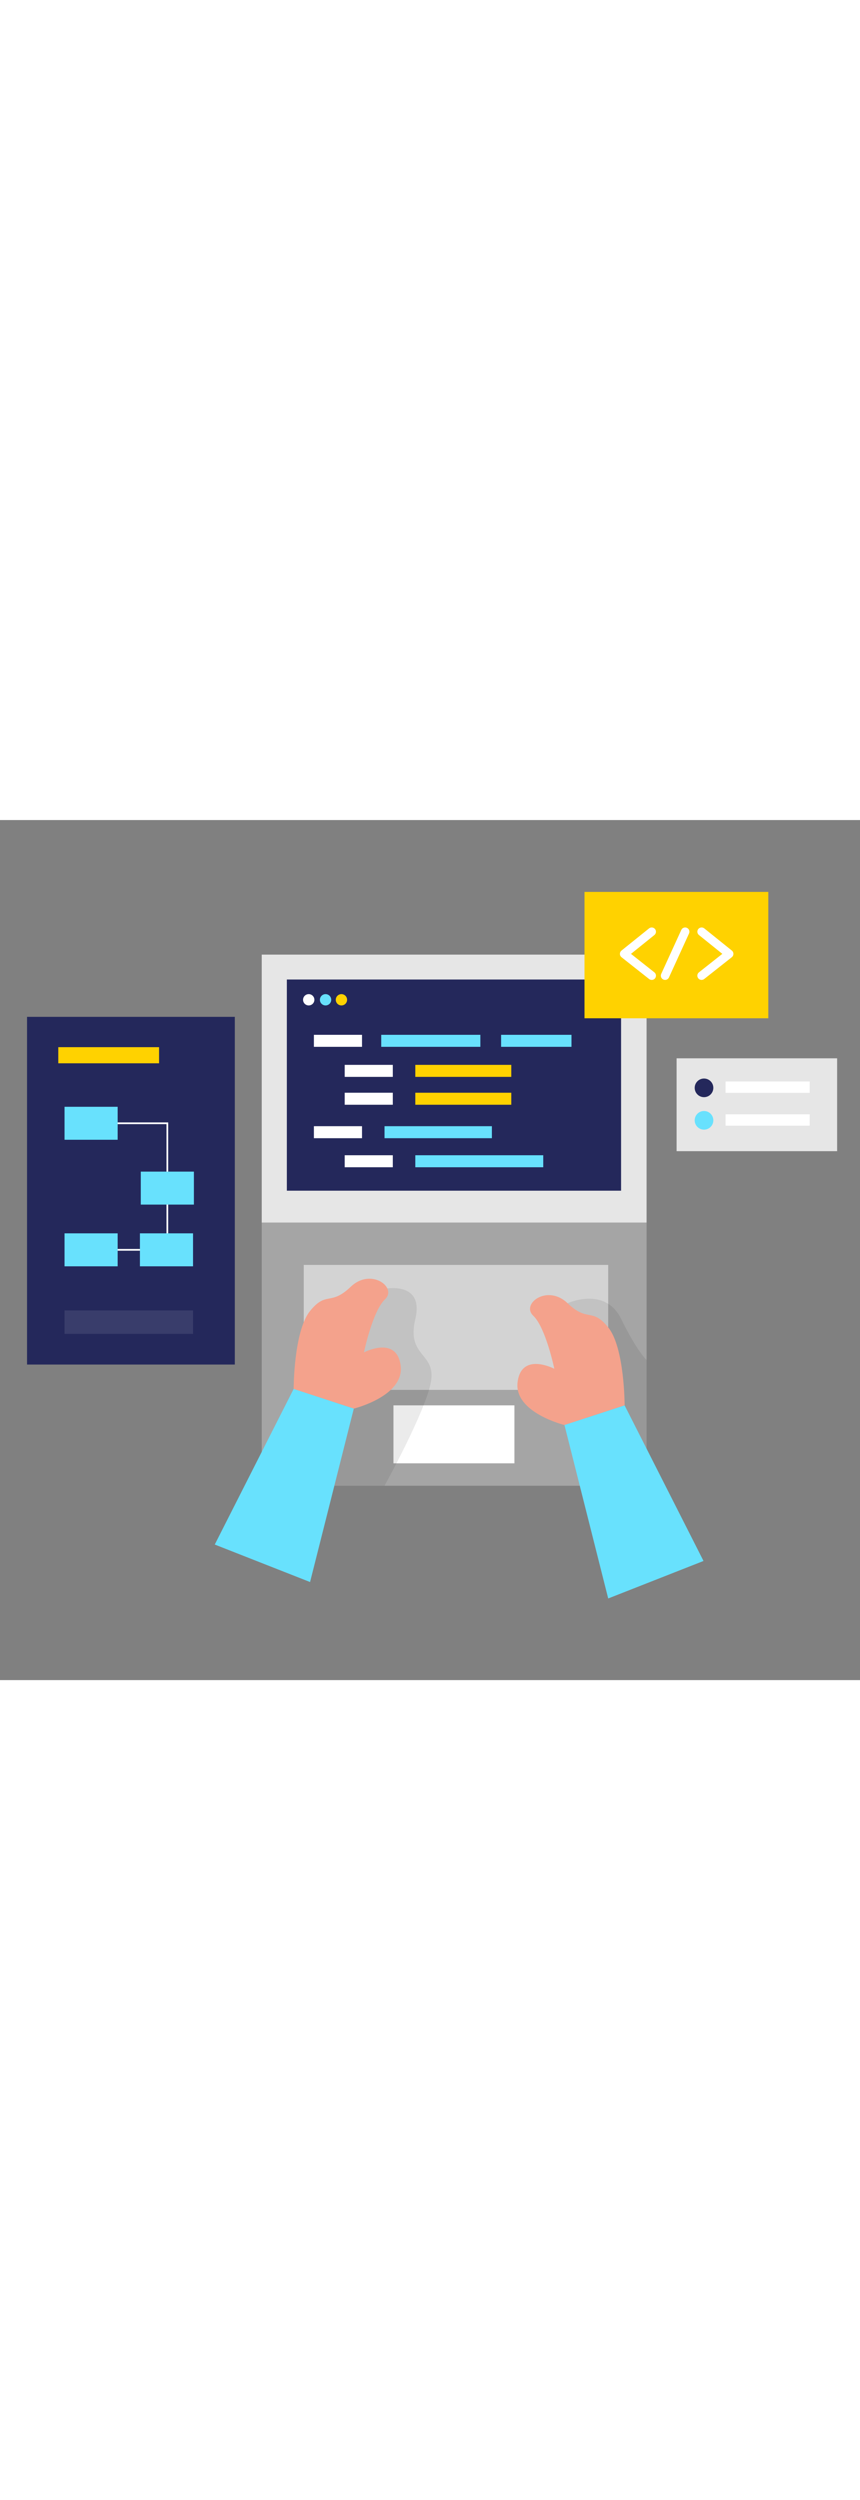 <svg id="_0178_coding_2" xmlns="http://www.w3.org/2000/svg" viewBox="0 0 500 500" data-imageid="coding-3-12" imageName="Coding 3" class="illustrations_image" style="width: 172px;"><rect x="0" y="0" width="500" height="500" fill="#808080" stroke="none"/><defs><style>.cls-1_coding-3-12{fill:#fff;}.cls-2_coding-3-12{fill:#f4a28c;}.cls-3_coding-3-12{fill:#a5a5a5;}.cls-4_coding-3-12{opacity:.51;}.cls-4_coding-3-12,.cls-5_coding-3-12,.cls-6_coding-3-12{fill:none;}.cls-7_coding-3-12{fill:#e6e6e6;}.cls-5_coding-3-12{opacity:.08;}.cls-8_coding-3-12{fill:#24285b;}.cls-9_coding-3-12{fill:#000001;}.cls-10_coding-3-12{fill:#ffd200;}.cls-6_coding-3-12{opacity:.1;}.cls-11_coding-3-12{fill:#68e1fd;}</style></defs><g id="laptop_coding-3-12"><rect class="cls-7_coding-3-12" x="152.17" y="78.23" width="223.75" height="155.8"/><rect class="cls-3_coding-3-12" x="152.17" y="234.03" width="223.75" height="152.98"/><g class="cls-4_coding-3-12"><rect class="cls-1_coding-3-12" x="176.6" y="258.63" width="177.01" height="72.65"/></g><rect class="cls-1_coding-3-12" x="228.75" y="340.28" width="70.33" height="33.69"/><rect class="cls-8_coding-3-12" x="166.77" y="92.71" width="194.32" height="122.77"/><rect class="cls-11_coding-3-12 targetColor" x="223.56" y="177.98" width="62.42" height="6.98" style="fill: rgb(104, 225, 253);"/><rect class="cls-10_coding-3-12" x="241.46" y="158.53" width="55.8" height="6.98"/><rect class="cls-11_coding-3-12 targetColor" x="241.46" y="194.87" width="74.38" height="6.98" style="fill: rgb(104, 225, 253);"/><rect class="cls-1_coding-3-12" x="200.4" y="194.87" width="27.97" height="6.98"/><rect class="cls-1_coding-3-12" x="182.5" y="177.98" width="27.97" height="6.98"/><circle class="cls-1_coding-3-12" cx="179.49" cy="104.49" r="3.29"/><g class="cls-5_coding-3-12"><path class="cls-9_coding-3-12" d="m223.56,272.54s23.22-4.84,17.9,17.56c-5.32,22.4,12.43,19.38,9.01,36.94-3.43,17.56-26.91,59.96-26.91,59.96h-44.07l22.42-82.6,21.65-31.86Z"/></g><circle class="cls-11_coding-3-12 targetColor" cx="189.28" cy="104.49" r="3.29" style="fill: rgb(104, 225, 253);"/><g class="cls-5_coding-3-12"><path class="cls-9_coding-3-12" d="m330,280.9s21.77-10.03,31.09,9.05c9.33,19.07,14.84,24,14.84,24v60.02l-47.74-35.88,1.82-57.19Z"/></g><circle class="cls-10_coding-3-12" cx="198.51" cy="104.49" r="3.29"/><rect class="cls-1_coding-3-12" x="182.5" y="124.86" width="27.97" height="6.98"/><rect class="cls-1_coding-3-12" x="200.4" y="142.33" width="27.97" height="6.98"/><rect class="cls-10_coding-3-12" x="241.46" y="142.33" width="55.8" height="6.98"/><rect class="cls-1_coding-3-12" x="200.4" y="158.53" width="27.97" height="6.98"/><rect class="cls-11_coding-3-12 targetColor" x="221.65" y="124.86" width="57.63" height="6.98" style="fill: rgb(104, 225, 253);"/><rect class="cls-11_coding-3-12 targetColor" x="291.34" y="124.86" width="40.92" height="6.98" style="fill: rgb(104, 225, 253);"/><path class="cls-2_coding-3-12" d="m328.18,351.71s-29.52-7.27-27.25-24.98,21.35-7.72,21.35-7.72c0,0-5-24.03-12.26-30.86s8.17-18.57,19.98-7.25c11.81,11.32,14.08,2.25,23.62,14.05,9.54,11.8,9.54,45.33,9.54,45.33l-34.97,11.43Z"/><polygon class="cls-11_coding-3-12 targetColor" points="328.18 351.71 353.61 452.54 409.02 430.74 363.15 340.28 328.18 351.71" style="fill: rgb(104, 225, 253);"/><path class="cls-2_coding-3-12" d="m205.7,342.17s29.52-7.27,27.25-24.98-21.35-7.72-21.35-7.72c0,0,5-24.03,12.26-30.86,7.27-6.83-8.17-18.57-19.98-7.25-11.81,11.32-14.08,2.25-23.62,14.05s-9.54,45.33-9.54,45.33l34.97,11.43Z"/><polygon class="cls-11_coding-3-12 targetColor" points="205.7 342.17 180.27 442.99 124.86 421.19 170.73 330.73 205.7 342.17" style="fill: rgb(104, 225, 253);"/></g><g id="panel2_coding-3-12"><rect class="cls-8_coding-3-12" x="15.72" y="114.41" width="120.8" height="202.14"/><polygon class="cls-1_coding-3-12" points="97.79 249.86 96.79 249.86 96.79 176.78 52.96 176.78 52.96 175.78 97.79 175.78 97.79 249.86"/><rect class="cls-10_coding-3-12" x="33.89" y="132.04" width="58.59" height="9.37"/><rect class="cls-11_coding-3-12 targetColor" x="37.52" y="166.7" width="30.88" height="19.17" style="fill: rgb(104, 225, 253);"/><rect class="cls-1_coding-3-12" x="52.96" y="249.36" width="43.83" height="1"/><rect class="cls-11_coding-3-12 targetColor" x="81.85" y="204.39" width="30.88" height="19.17" style="fill: rgb(104, 225, 253);"/><rect class="cls-11_coding-3-12 targetColor" x="37.52" y="240.27" width="30.88" height="19.17" style="fill: rgb(104, 225, 253);"/><rect class="cls-11_coding-3-12 targetColor" x="81.35" y="240.27" width="30.88" height="19.17" style="fill: rgb(104, 225, 253);"/><g class="cls-6_coding-3-12"><rect class="cls-1_coding-3-12" x="37.52" y="285.09" width="74.71" height="13.62"/></g></g><g id="panel_1_coding-3-12"><rect class="cls-7_coding-3-12" x="393.37" y="138.52" width="93.33" height="53.98"/><circle class="cls-8_coding-3-12" cx="409.31" cy="155.69" r="5.42"/><circle class="cls-11_coding-3-12 targetColor" cx="409.31" cy="174.57" r="5.42" style="fill: rgb(104, 225, 253);"/><rect class="cls-1_coding-3-12" x="421.85" y="151.99" width="48.91" height="6.6"/><rect class="cls-1_coding-3-12" x="421.85" y="171.07" width="48.91" height="6.6"/></g><g id="code_coding-3-12"><rect class="cls-10_coding-3-12" x="339.83" y="41.78" width="106.86" height="73.46"/><path class="cls-1_coding-3-12" d="m378.9,92.94c-.54,0-1.08-.17-1.53-.53l-16.02-12.66c-.59-.47-.94-1.18-.94-1.93,0-.75.34-1.47.92-1.94l16.02-12.89c1.06-.86,2.62-.69,3.48.38.86,1.06.69,2.62-.38,3.48l-13.6,10.95,13.59,10.74c1.07.85,1.25,2.4.41,3.47-.49.62-1.21.94-1.94.94Z"/><path class="cls-1_coding-3-12" d="m407.9,92.94c-.73,0-1.45-.32-1.94-.94-.85-1.07-.67-2.63.41-3.47l13.59-10.74-13.6-10.95c-1.06-.86-1.23-2.41-.38-3.48.86-1.06,2.41-1.23,3.48-.38l16.02,12.89c.59.47.93,1.19.92,1.94,0,.75-.35,1.46-.94,1.93l-16.02,12.66c-.45.36-.99.53-1.53.53Z"/><path class="cls-1_coding-3-12" d="m386.68,92.94c-.34,0-.69-.07-1.03-.22-1.24-.57-1.79-2.03-1.22-3.28l11.67-25.55c.57-1.24,2.03-1.79,3.28-1.22,1.24.57,1.79,2.03,1.22,3.28l-11.67,25.55c-.42.91-1.31,1.45-2.25,1.45Z"/></g></svg>